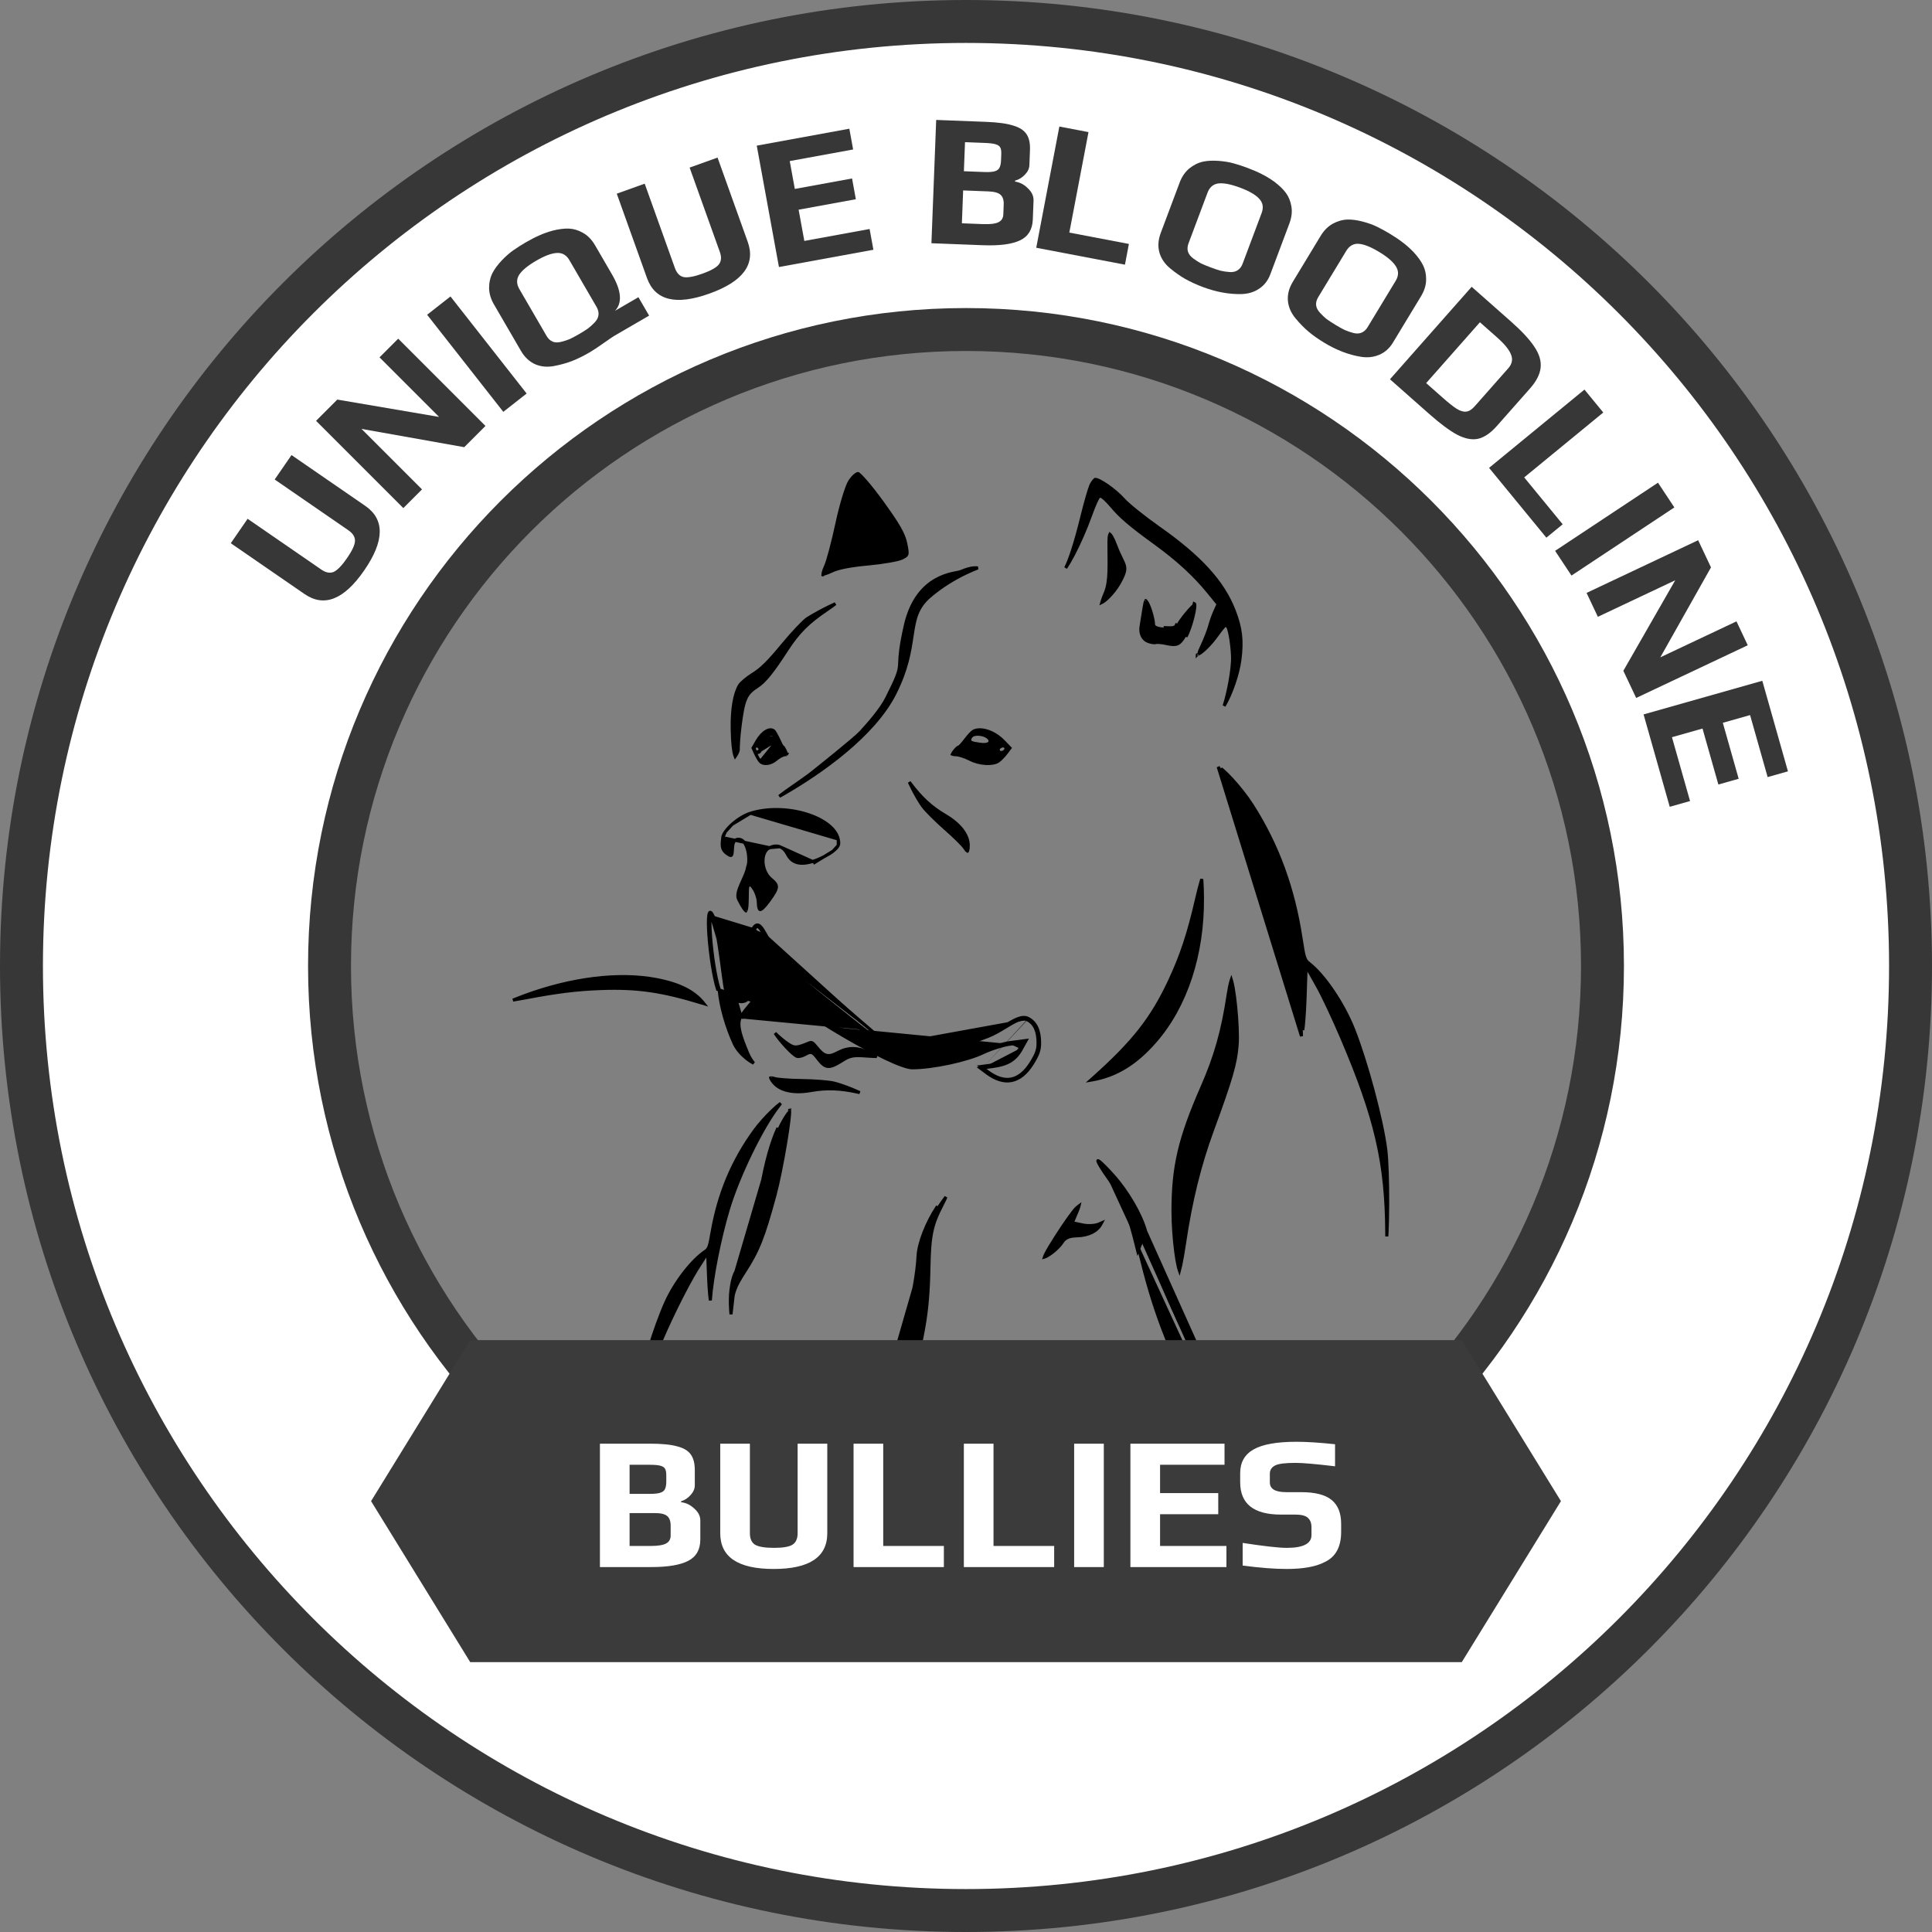<svg width="630" height="630" viewBox="0 0 630 630" fill="none" xmlns="http://www.w3.org/2000/svg">
<rect x="0" y="0" width="630" height="630" fill="#808080" stroke="none"/>
<g clip-path="url(#clip0_53_29)">
<mask id="mask0_53_29" style="mask-type:alpha" maskUnits="userSpaceOnUse" x="109" y="110" width="412" height="412">
<circle cx="315" cy="316" r="206" fill="black"/>
</mask>
<g mask="url(#mask0_53_29)">
<path d="M400.46 324.531L399.966 324.456L400.46 324.531C400.769 322.504 401.099 320.898 401.395 319.889C401.438 319.739 401.48 319.607 401.52 319.491C401.572 319.654 401.626 319.841 401.682 320.052C401.837 320.643 401.992 321.386 402.143 322.244C402.445 323.96 402.725 326.113 402.952 328.388C403.407 332.946 403.641 337.94 403.41 340.841L403.41 340.841C402.933 346.863 401.522 351.752 395.379 368.484L395.849 368.656L395.379 368.484C391.166 379.962 388.304 391.562 386.255 405.444L386.75 405.517L386.255 405.444C385.838 408.278 385.394 410.808 385.017 412.599C384.864 413.328 384.723 413.928 384.601 414.373C384.477 414.025 384.349 413.575 384.221 413.031C383.922 411.767 383.631 410.054 383.376 408.086C382.866 404.153 382.505 399.247 382.5 394.975C382.484 380.419 384.642 371.178 392.006 354.387L391.548 354.186L392.006 354.387C396.362 344.454 398.669 336.305 400.46 324.531Z" fill="black" stroke="black"/>
<path d="M355.896 352.189L355.679 352.225L356.404 351.579C369.598 339.804 375.634 332.136 381.415 319.755C385.279 311.479 387.607 304.411 390.211 293.074C390.746 290.742 391.28 288.678 391.709 287.234C391.768 287.033 391.825 286.846 391.88 286.672C391.898 286.898 391.916 287.145 391.933 287.41C392.023 288.797 392.087 290.653 392.105 292.641L392.105 292.641C392.273 311.258 386.712 328.126 376.674 339.615C370.259 346.957 363.769 350.867 355.896 352.189C355.896 352.189 355.896 352.189 355.896 352.189Z" fill="black" stroke="black"/>
<path d="M171.546 325.361L171.64 325.853L171.546 325.361C169.942 325.668 168.47 325.927 167.277 326.117C168.29 325.708 169.508 325.237 170.801 324.758L170.801 324.758C186.307 319.008 201.825 317.1 213.993 319.408C221.636 320.857 226.476 323.346 229.561 327.291L229.019 327.126C215.798 323.082 207.85 321.927 196.046 322.347C188.156 322.627 181.667 323.427 171.546 325.361Z" fill="black" stroke="black"/>
<path d="M238.762 237.716C238.64 231.278 239.502 226.28 241.112 223.549C241.341 223.162 241.932 222.54 242.751 221.843C243.555 221.159 244.532 220.442 245.482 219.86L245.221 219.434L245.482 219.86C248.255 218.163 250.583 215.847 255.175 210.286L255.175 210.286C256.826 208.287 258.574 206.315 260.059 204.748C260.802 203.964 261.476 203.286 262.037 202.757C262.607 202.22 263.036 201.863 263.295 201.699L263.295 201.699C265.305 200.433 268.118 198.915 270.423 197.788C271.149 197.433 271.82 197.119 272.397 196.864C271.635 197.459 270.649 198.173 269.578 198.895L269.578 198.895C263.498 202.992 260.265 206.232 256.569 211.942C251.779 219.343 249.321 222.33 246.847 223.914C245.056 225.061 243.918 226.103 243.114 227.994C242.333 229.834 241.876 232.46 241.328 236.729C241.069 238.745 240.916 240.539 240.832 241.853C240.79 242.511 240.765 243.05 240.753 243.439C240.747 243.633 240.745 243.792 240.745 243.91C240.745 243.969 240.745 244.021 240.747 244.064C240.748 244.087 240.749 244.128 240.755 244.171C240.773 244.42 240.716 244.724 240.595 245.066C240.472 245.41 240.296 245.759 240.109 246.078C239.981 246.297 239.851 246.496 239.736 246.664C239.68 246.528 239.618 246.349 239.552 246.116C239.223 244.949 238.854 242.558 238.762 237.716Z" fill="black" stroke="black"/>
<path d="M318.861 185.189C317.873 185.568 316.485 186.142 314.85 186.929C311.541 188.521 307.209 190.99 303.137 194.497C298.959 198.095 298.233 201.969 297.486 206.896C297.452 207.116 297.419 207.338 297.385 207.563C296.665 212.356 295.78 218.237 291.824 226.103C288.372 232.965 282.32 239.422 275.622 245.032C268.93 250.637 261.625 255.371 255.704 258.795C255.152 259.115 254.621 259.415 254.133 259.686C254.274 259.564 254.419 259.439 254.567 259.313C255.19 258.785 256.852 257.627 258.771 256.29C259.125 256.043 259.488 255.79 259.855 255.534C262.173 253.915 264.633 252.173 265.841 251.112L265.868 251.09L265.977 251.003C266.072 250.927 266.212 250.816 266.391 250.673C266.749 250.387 267.262 249.976 267.884 249.478C269.127 248.48 270.804 247.129 272.538 245.715C274.271 244.301 276.064 242.822 277.538 241.57C279.001 240.329 280.181 239.285 280.664 238.752C280.719 238.692 280.775 238.63 280.835 238.565C282.749 236.457 287.161 231.601 289.138 227.663C292.585 220.797 293.167 219.117 293.333 216.976C293.36 216.625 293.376 216.263 293.394 215.86C293.479 213.921 293.607 211.041 295.22 203.941C297.149 195.456 301.262 191.265 305.041 189.098C306.94 188.009 308.771 187.422 310.23 187.065C310.929 186.894 311.541 186.776 312.041 186.681L312.106 186.668C312.359 186.619 312.588 186.575 312.778 186.532C312.963 186.49 313.143 186.443 313.286 186.381C314.843 185.714 316.609 185.117 318.2 185.152C318.442 185.158 318.662 185.171 318.861 185.189Z" fill="black" stroke="black"/>
<path d="M277.032 157.045L277.032 157.045C277.533 156.247 278.121 155.553 278.665 155.073C278.937 154.833 279.188 154.656 279.401 154.544C279.594 154.443 279.721 154.415 279.789 154.412C279.792 154.413 279.796 154.415 279.801 154.418C279.839 154.438 279.897 154.474 279.975 154.532C280.132 154.648 280.337 154.826 280.588 155.068C281.087 155.549 281.73 156.247 282.476 157.115C283.965 158.85 285.836 161.233 287.727 163.845C293.056 171.208 294.751 174.236 295.358 177.266C295.554 178.243 295.692 178.968 295.758 179.533C295.824 180.102 295.811 180.454 295.741 180.702C295.616 181.143 295.282 181.395 294.144 181.97L294.144 181.97C293.882 182.102 293.38 182.266 292.66 182.445C291.953 182.621 291.07 182.803 290.07 182.98C288.072 183.334 285.625 183.665 283.216 183.887C280.308 184.154 277.833 184.483 275.831 184.869C273.837 185.254 272.283 185.7 271.236 186.212L271.236 186.212C270.43 186.607 269.647 186.917 269.04 187.1C268.75 187.187 268.514 187.241 268.342 187.264C268.354 187.122 268.387 186.931 268.445 186.695C268.585 186.13 268.85 185.386 269.211 184.605C269.602 183.756 270.21 181.761 270.871 179.274C271.538 176.768 272.271 173.716 272.91 170.721C273.545 167.747 274.332 164.71 275.087 162.215C275.464 160.968 275.832 159.861 276.168 158.967C276.508 158.064 276.804 157.408 277.032 157.045ZM279.772 154.404C279.772 154.404 279.771 154.404 279.771 154.404L279.772 154.404ZM268.134 187.273C268.134 187.273 268.136 187.274 268.14 187.274C268.136 187.274 268.134 187.273 268.134 187.273ZM268.342 187.46C268.343 187.463 268.343 187.463 268.342 187.461L268.342 187.46Z" fill="black" stroke="black"/>
<path d="M232.061 298.968L232.036 298.911C231.904 298.607 231.789 298.381 231.691 298.22C231.67 298.311 231.648 298.42 231.628 298.549C231.438 299.777 231.465 302.158 231.672 305.06C232.083 310.845 233.183 318.455 234.476 322.486L234.494 322.54L234.498 322.597C234.979 328.385 237.097 335.274 239.396 340.258C240.275 342.164 241.856 343.898 243.428 345.159C244.212 345.788 244.982 346.29 245.645 346.633C245.689 346.656 245.733 346.678 245.776 346.699C245.18 345.998 244.449 344.959 243.809 343.442L243.809 343.442C242.718 340.858 241.832 338.601 241.351 336.702C240.873 334.817 240.765 333.183 241.352 331.904M232.061 298.968L241.806 332.112M232.061 298.968L232.1 299.018C232.379 299.378 232.672 300.021 232.963 300.93C233.25 301.825 233.521 302.93 233.778 304.174C234.291 306.662 234.739 309.671 235.139 312.602C235.288 313.693 235.431 314.774 235.568 315.813C235.797 317.556 236.011 319.179 236.213 320.525C236.374 321.598 236.529 322.511 236.682 323.177C236.758 323.508 236.836 323.795 236.92 324.016C236.962 324.126 237.01 324.234 237.069 324.329C237.121 324.412 237.216 324.546 237.376 324.626C237.545 324.71 237.763 324.858 238.053 325.055C238.182 325.143 238.326 325.24 238.486 325.346C238.974 325.669 239.566 326.034 240.204 326.291C240.841 326.548 241.56 326.712 242.293 326.59C243.041 326.466 243.744 326.054 244.348 325.268C246.648 322.273 246.533 318.373 245.055 312.99C244.333 310.361 244.344 308.808 244.514 307.747C244.592 307.263 244.704 306.873 244.811 306.499C244.823 306.456 244.835 306.414 244.847 306.371C244.962 305.967 245.073 305.55 245.073 305.091C245.073 304.985 245.137 304.713 245.295 304.324C245.443 303.956 245.65 303.545 245.875 303.185M232.061 298.968L245.875 303.185M241.352 331.904L241.806 332.112M241.352 331.904C241.352 331.904 241.352 331.904 241.351 331.904L241.806 332.112M241.352 331.904C241.462 331.664 241.692 331.296 241.992 330.862C242.298 330.42 242.695 329.881 243.156 329.291C244.078 328.112 245.265 326.715 246.508 325.448C247.745 324.187 249.064 323.028 250.248 322.351C250.839 322.014 251.435 321.773 251.996 321.726C252.579 321.676 253.135 321.837 253.558 322.302L253.558 322.302C254.989 323.871 258.058 326.249 262.001 328.952C265.93 331.644 270.685 334.631 275.454 337.417C280.223 340.204 284.998 342.784 288.966 344.666C290.951 345.607 292.726 346.37 294.194 346.896C295.68 347.429 296.795 347.698 297.483 347.696C300.745 347.69 305.15 347.1 309.408 346.194C313.668 345.287 317.732 344.072 320.32 342.836L320.32 342.836C322.972 341.57 327.052 340.282 329.423 339.971L329.488 340.467M241.806 332.112C242.526 330.543 250.783 320.001 253.189 322.638C259.089 329.111 291.224 348.208 297.484 348.196C304.102 348.184 315.255 345.809 320.536 343.288C323.151 342.039 327.18 340.769 329.488 340.467M329.488 340.467L329.423 339.971L333.62 339.422L334.606 339.293L334.121 340.161L333.003 342.165L332.567 341.922M329.488 340.467L333.067 339.998L333.248 339.674L333.685 339.918L333.749 340.413L333.381 340.462L332.567 341.922M259.27 317.161C269.32 326.692 287.316 340.412 289.319 340.467M259.27 317.161C254.746 312.871 252.536 309.983 249.464 304.348M259.27 317.161L258.926 317.524C254.363 313.196 252.121 310.267 249.025 304.588L249.464 304.348M259.27 317.161L258.926 317.524C263.967 322.305 270.993 328.129 277.007 332.764C280.014 335.081 282.774 337.106 284.911 338.556C285.979 339.281 286.898 339.867 287.618 340.276C287.978 340.479 288.296 340.644 288.563 340.76C288.783 340.855 289.015 340.939 289.223 340.961M289.319 340.467L234 322.638C231.376 314.462 229.586 292.009 232.495 298.712C234.088 300.767 235.194 309.157 236.064 315.755C236.66 320.273 237.145 323.951 237.6 324.178C237.799 324.278 238.062 324.456 238.37 324.666C239.791 325.629 242.189 327.257 243.951 324.963C246.096 322.17 246.046 318.484 244.573 313.122C243.506 309.239 243.985 307.567 244.33 306.362C244.461 305.903 244.573 305.512 244.573 305.091C244.573 304.668 244.969 303.691 245.452 302.919C246.755 300.843 247.745 301.195 249.464 304.348M289.319 340.467C289.319 340.467 298.379 343.343 302.518 343.288C306.657 343.232 316.416 339.641 321.939 337.497C323.965 336.71 325.874 335.551 327.636 334.482C330.678 332.635 333.283 331.053 335.296 332.112M289.319 340.467L289.305 340.967C289.278 340.966 289.251 340.964 289.223 340.961M289.319 340.467C289.167 340.944 289.168 340.944 289.168 340.944L289.168 340.944L289.169 340.944L289.175 340.946L289.195 340.952L289.223 340.961M289.319 340.467L245.875 303.185M249.464 304.348L249.025 304.588C248.601 303.809 248.233 303.226 247.905 302.815C247.57 302.396 247.316 302.208 247.135 302.144C246.996 302.095 246.863 302.101 246.672 302.234C246.453 302.386 246.19 302.684 245.875 303.185M289.223 340.961L289.272 340.977C289.34 340.998 289.441 341.029 289.569 341.068C289.827 341.147 290.199 341.26 290.658 341.395C291.576 341.665 292.844 342.025 294.242 342.382C297.017 343.093 300.379 343.816 302.525 343.788C304.681 343.759 308.225 342.821 311.862 341.652C315.524 340.474 319.355 339.036 322.12 337.963C324.19 337.159 326.158 335.964 327.93 334.889C328.561 334.505 329.167 334.137 329.745 333.807C330.863 333.168 331.869 332.671 332.773 332.43C333.669 332.191 334.416 332.215 335.063 332.555M335.063 332.555C337.313 333.739 338.5 336.134 338.5 340.046C338.5 341.2 338.377 342.106 338.038 343.079C337.694 344.064 337.122 345.141 336.189 346.627C334.264 349.695 332.098 351.393 329.782 351.851C327.47 352.308 324.878 351.554 322.043 349.432L320.418 348.215M335.063 332.555L335.296 332.112M335.063 332.555C335.063 332.555 335.063 332.555 335.063 332.555L335.296 332.112M320.418 348.215L323.68 347.784L323.68 347.784C326.072 347.467 327.925 346.939 329.425 346.04C330.934 345.136 332.049 343.878 333.003 342.165L332.567 341.922M320.418 348.215L319.846 347.787L323.614 347.288C328.332 346.663 330.722 345.23 332.567 341.922M320.418 348.215L319.709 348.309L321.744 349.832C327.545 354.175 332.681 353.16 336.612 346.893C338.489 343.901 339 342.437 339 340.046C339 336.038 337.777 333.418 335.296 332.112M231.809 297.894C231.809 297.894 231.807 297.898 231.803 297.903C231.807 297.896 231.809 297.893 231.809 297.894Z" fill="black" stroke="black"/>
<path d="M252.734 336.886C252.764 336.916 252.795 336.947 252.825 336.978L252.825 336.978C253.885 338.058 255.696 339.568 256.87 340.35L256.871 340.35C257.888 341.026 258.628 341.449 259.662 341.405C260.626 341.365 261.815 340.915 263.758 340.125C264.292 339.908 264.553 339.907 264.813 340.032C265.14 340.188 265.542 340.578 266.22 341.428L266.22 341.428C267.385 342.888 268.332 343.827 269.44 344.119C270.57 344.418 271.729 344.012 273.2 343.239L272.968 342.796L273.2 343.239C274.927 342.333 276.534 341.9 278.191 341.917C279.852 341.934 281.601 342.403 283.609 343.357C284.476 343.77 285.28 344.179 285.899 344.516C285.052 344.507 283.9 344.455 282.62 344.36C280.443 344.199 279.06 344.154 277.89 344.378C276.698 344.607 275.759 345.107 274.454 345.943C272.363 347.281 271.048 347.826 270.009 347.756C269.016 347.689 268.132 347.044 266.944 345.507C266.465 344.887 266.086 344.399 265.763 344.044C265.445 343.694 265.131 343.415 264.767 343.279C264.373 343.132 263.998 343.18 263.624 343.312C263.271 343.437 262.866 343.659 262.395 343.917L262.395 343.917C261.893 344.193 261.332 344.38 260.831 344.462C260.31 344.546 259.935 344.503 259.751 344.411L259.751 344.411C259.43 344.252 258.944 343.891 258.344 343.359C257.753 342.835 257.082 342.172 256.397 341.439C255.039 339.987 253.647 338.284 252.734 336.886Z" fill="black" stroke="black"/>
<path d="M350.891 394.038L350.891 394.038C351.305 393.647 351.631 393.369 351.875 393.192C351.859 393.263 351.838 393.342 351.813 393.429C351.676 393.903 351.43 394.56 351.068 395.415C351.068 395.415 351.068 395.415 351.068 395.415L349.904 398.17L349.668 398.729L350.262 398.854L353.19 399.471L353.19 399.471C354.052 399.652 355.064 399.699 356.005 399.634C356.938 399.569 357.853 399.391 358.503 399.088C358.779 398.96 359.011 398.852 359.206 398.766C359.139 398.893 359.062 399.037 358.974 399.2L358.974 399.201C357.768 401.448 355.003 402.875 351.213 402.985C349.979 403.021 349.007 403.164 348.225 403.487C347.424 403.819 346.85 404.328 346.399 405.041L346.399 405.041C345.742 406.076 344.502 407.325 343.234 408.322C342.604 408.817 341.981 409.24 341.438 409.536C341.08 409.732 340.784 409.857 340.559 409.923C340.626 409.705 340.756 409.389 340.971 408.956C341.559 407.766 342.682 405.885 344.428 403.149L344.428 403.149C345.759 401.062 347.158 398.987 348.338 397.326C349.532 395.645 350.471 394.436 350.891 394.038ZM340.5 410.207C340.5 410.207 340.5 410.206 340.5 410.204L340.5 410.207Z" fill="black" stroke="black"/>
<path d="M363.074 383.357C367.749 388.579 372.132 396.155 373.584 401.52M363.074 383.357C361.159 381.219 359.479 379.523 358.616 378.825C358.639 378.876 358.666 378.932 358.696 378.994C358.848 379.299 359.071 379.699 359.354 380.168M363.074 383.357L362.702 383.691M363.074 383.357L362.702 383.691M373.584 401.52L371.011 407.944C367.772 394.73 366.146 390.725 361.258 383.927C359.869 381.993 358.681 380.114 358.213 379.144C358.442 379.322 358.761 379.603 359.158 379.98C359.222 380.04 359.287 380.103 359.354 380.168M373.584 401.52C377.352 415.445 386.684 436.226 398.181 456.298M373.584 401.52L398.181 456.298M359.354 380.168C359.36 380.178 359.367 380.188 359.373 380.199C359.955 381.162 360.766 382.386 361.664 383.635C364.122 387.054 365.774 389.79 367.216 393.341C368.653 396.881 369.876 401.216 371.496 407.825C376.329 427.539 379.848 436.853 392.628 463.717C396.367 471.576 402.967 483.644 408.786 493.652C411.696 498.655 414.406 503.137 416.462 506.316C417.491 507.907 418.351 509.163 418.986 509.992C419.184 510.251 419.356 510.461 419.5 510.625M359.354 380.168C360.242 381.025 361.417 382.255 362.702 383.691M362.702 383.691C367.337 388.869 371.675 396.378 373.101 401.651L373.101 401.651C376.885 415.634 386.24 436.457 397.747 456.547C405.696 470.424 411.732 483.291 415.403 494.174L415.403 494.174C416.799 498.31 417.981 502.523 418.712 505.764C419.078 507.386 419.328 508.752 419.438 509.738C419.478 510.094 419.498 510.39 419.5 510.625M419.5 510.625C419.589 510.726 419.667 510.809 419.736 510.875C419.825 510.961 419.875 510.995 419.889 511.004M419.5 510.625C419.501 510.717 419.499 510.8 419.494 510.873C419.486 511.005 419.471 511.084 419.458 511.124C419.456 511.13 419.455 511.134 419.454 511.137M419.889 511.004C419.853 510.988 419.706 510.939 419.542 511.047C419.486 511.084 419.461 511.123 419.454 511.137M419.889 511.004C419.89 511.004 419.89 511.004 419.891 511.004C419.901 511.01 419.9 511.008 419.889 511.004ZM419.454 511.137C419.452 511.141 419.451 511.143 419.451 511.143C419.451 511.144 419.452 511.142 419.454 511.137ZM398.181 456.298C406.14 470.194 412.192 483.091 415.877 494.015L398.181 456.298ZM358.23 378.942C358.196 378.958 358.163 378.967 358.134 378.972C358.044 378.769 357.997 378.621 358 378.538C358.003 378.456 358.083 378.462 358.229 378.547C358.229 378.547 358.229 378.547 358.229 378.547C358.295 378.585 358.374 378.638 358.465 378.707C358.429 378.791 358.36 378.886 358.23 378.942Z" fill="black" stroke="black"/>
<path d="M306.108 393.649C302.667 398.801 300.078 405.466 299.867 409.586L299.867 409.586C299.298 420.674 294.73 438.374 287.851 456.245C283.101 468.582 280.033 479.576 278.869 488.399L278.869 488.399C278.426 491.751 278.214 495.087 278.228 497.59C278.235 498.845 278.298 499.872 278.412 500.583C278.448 500.806 278.488 500.987 278.528 501.129C278.649 500.954 278.796 500.714 278.968 500.409C279.41 499.622 279.979 498.463 280.641 497.01C281.963 494.109 283.639 490.078 285.395 485.615C288.908 476.687 292.726 466.061 294.653 459.328C301.244 436.293 302.614 428.621 302.913 413.222C303.013 408.049 303.239 404.588 303.866 401.614C304.495 398.628 305.522 396.154 307.193 392.947C307.687 392 308.127 391.083 308.467 390.31C307.805 391.181 306.983 392.339 306.108 393.649ZM306.108 393.649L305.692 393.372M306.108 393.649L305.692 393.372M305.692 393.372C302.223 398.566 299.585 405.318 299.368 409.56C298.803 420.57 294.256 438.213 287.384 456.065C282.626 468.424 279.545 479.458 278.373 488.333L305.692 393.372Z" fill="black" stroke="black"/>
<path d="M239.985 414.577C238.792 416.599 238.035 421.062 238.172 425.278C238.214 426.586 238.287 427.753 238.369 428.558L239.985 414.577ZM239.985 414.577C243.082 409.328 246.228 398.94 248.279 387.195C249.699 379.064 251.548 372.438 253.687 367.818L239.985 414.577ZM239.595 420.637C239.087 422.055 238.83 423.458 238.67 425.234C238.606 423.168 238.759 421.043 239.073 419.188C239.391 417.314 239.866 415.763 240.416 414.831L240.416 414.831C243.56 409.502 246.718 399.04 248.772 387.281C250.188 379.17 252.028 372.592 254.141 368.028L254.141 368.028C254.944 366.293 255.854 364.696 256.618 363.597C256.954 363.111 257.251 362.74 257.488 362.498C257.488 362.595 257.486 362.706 257.482 362.83C257.461 363.418 257.39 364.242 257.274 365.252C257.044 367.268 256.643 369.984 256.15 372.939C255.162 378.853 253.807 385.688 252.704 389.746C248.925 403.658 247.262 407.816 242.709 414.854C241.169 417.235 240.205 418.933 239.595 420.637ZM257.453 362.021C257.453 362.02 257.454 362.023 257.456 362.029C257.454 362.024 257.453 362.021 257.453 362.021Z" fill="black" stroke="black"/>
<path d="M399.274 252.309C398.852 251.698 398.476 251.129 398.178 250.652C398.34 250.777 398.513 250.918 398.696 251.074C399.571 251.82 400.641 252.881 401.781 254.126C404.062 256.616 406.592 259.806 408.37 262.598C416.657 275.612 421.782 289.634 424.291 306.18C424.736 309.115 425.025 310.83 425.357 311.921C425.526 312.476 425.712 312.896 425.952 313.245C426.194 313.598 426.473 313.853 426.79 314.096L427.094 313.7L426.79 314.096C429.265 315.999 432.087 319.273 434.72 323.167C437.349 327.053 439.767 331.524 441.446 335.792C445.657 346.492 450.671 365.269 451.875 374.831C452.318 378.344 452.522 385.676 452.498 392.498C452.486 395.904 452.417 399.171 452.294 401.757C452.27 402.259 452.244 402.735 452.216 403.181C452.213 402.861 452.211 402.521 452.209 402.159C452.087 379.22 448.7 364.588 437.422 338.188C434.818 332.093 431.358 324.735 429.728 321.834L429.292 322.079L429.728 321.834L426.789 316.604L425.914 315.047L425.853 316.832L425.551 325.753C425.468 328.199 425.321 330.698 425.151 332.753C425.045 334.029 424.932 335.115 424.822 335.908C424.358 326.301 421.452 309.242 418.073 296.361C414.319 282.046 405.451 261.248 399.274 252.309ZM399.274 252.309L398.863 252.593M399.274 252.309L398.863 252.593M398.863 252.593C404.997 261.47 413.845 282.21 417.59 296.488C421.035 309.624 423.985 327.104 424.349 336.537L424.401 337.884L397.235 250.046C397.545 250.61 398.137 251.543 398.863 252.593Z" fill="black" stroke="black"/>
<path d="M230.816 410.053L231.08 416.885C231.08 416.885 231.08 416.885 231.08 416.885C231.153 418.756 231.281 420.666 231.43 422.236C231.495 422.925 231.563 423.539 231.631 424.05C232.138 416.581 234.627 403.941 237.505 394.336C239.153 388.835 241.92 382.105 244.944 375.902C247.965 369.704 251.261 363.996 253.978 360.554C254.193 360.281 254.395 360.019 254.577 359.776C254.562 359.787 254.546 359.799 254.531 359.81C253.769 360.379 252.835 361.189 251.839 362.141C249.846 364.045 247.637 366.483 246.087 368.614C238.847 378.565 234.372 389.283 232.18 401.93C231.792 404.173 231.537 405.501 231.241 406.351C231.09 406.787 230.92 407.123 230.699 407.405C230.478 407.687 230.225 407.888 229.947 408.076L229.667 407.661L229.947 408.076C227.79 409.527 225.328 412.027 223.028 415.002C220.733 417.973 218.623 421.387 217.158 424.644C213.478 432.829 209.096 447.195 208.045 454.5C207.66 457.177 207.481 462.781 207.502 468.006C207.511 470.273 207.557 472.459 207.64 474.29C207.866 457.325 210.919 446.147 220.584 426.345C222.863 421.676 225.893 416.036 227.324 413.808L227.745 414.078L227.324 413.808L229.895 409.803L230.754 408.465L230.816 410.053Z" fill="black" stroke="black"/>
<path d="M300.985 262.991L300.985 262.991C300.073 261.775 298.753 259.511 297.665 257.412C297.22 256.553 296.818 255.731 296.502 255.027C296.6 255.154 296.702 255.288 296.805 255.426L296.805 255.426C300.37 260.194 303.687 263.247 308.194 265.892C313.131 268.789 315.754 272.362 315.735 275.71C315.732 276.343 315.68 276.816 315.598 277.141C315.539 277.374 315.478 277.48 315.446 277.524C315.425 277.513 315.393 277.494 315.35 277.46C315.179 277.327 314.944 277.055 314.66 276.591L314.66 276.591C314.502 276.334 314.197 275.968 313.812 275.545C313.418 275.113 312.915 274.595 312.338 274.024C311.185 272.883 309.726 271.525 308.24 270.222L307.911 270.598L308.24 270.222C305.285 267.633 302.023 264.373 300.985 262.991ZM315.484 277.538C315.485 277.538 315.481 277.538 315.472 277.536C315.48 277.535 315.484 277.537 315.484 277.538Z" fill="black" stroke="black"/>
<path d="M271.76 353.139L271.76 353.139C273.244 353.47 275.718 354.335 277.909 355.224C278.805 355.588 279.645 355.952 280.342 356.281C280.185 356.249 280.021 356.213 279.852 356.175L279.852 356.175C274.045 354.866 269.54 354.7 264.395 355.617C258.76 356.621 254.445 355.608 252.284 353.05C251.875 352.567 251.607 352.173 251.459 351.873C251.352 351.658 251.33 351.537 251.325 351.483C251.349 351.477 251.386 351.472 251.44 351.469C251.657 351.459 252.012 351.514 252.529 351.682L252.53 351.682C252.816 351.775 253.286 351.855 253.853 351.926C254.433 351.999 255.153 352.066 255.962 352.125C257.58 352.243 259.571 352.329 261.547 352.354L261.553 351.854L261.547 352.354C265.476 352.403 270.073 352.762 271.76 353.139ZM251.288 351.498C251.287 351.497 251.29 351.495 251.298 351.491C251.293 351.496 251.288 351.498 251.288 351.498Z" fill="black" stroke="black"/>
<path d="M314.924 241.104L314.924 241.104C315.398 240.471 315.932 239.844 316.407 239.346C316.644 239.096 316.863 238.884 317.05 238.72C317.245 238.55 317.378 238.456 317.447 238.421C318.622 237.828 320.28 237.834 322.08 238.429C323.869 239.02 325.73 240.171 327.258 241.756C327.258 241.756 327.258 241.756 327.258 241.756L329.343 243.919L328.104 245.556L328.104 245.556C327.708 246.08 327.207 246.649 326.72 247.143C326.227 247.643 325.775 248.038 325.476 248.232C324.593 248.804 323.095 249.065 321.367 248.955C319.656 248.846 317.81 248.378 316.287 247.59C315.499 247.182 314.597 246.814 313.774 246.547C312.966 246.284 312.18 246.101 311.645 246.101C311.232 246.101 310.877 246.044 310.642 245.965C310.604 245.953 310.572 245.941 310.546 245.929C310.585 245.838 310.646 245.723 310.727 245.59C310.895 245.315 311.129 244.994 311.385 244.687C311.641 244.379 311.906 244.098 312.131 243.899C312.244 243.799 312.337 243.728 312.405 243.686C312.427 243.673 312.442 243.665 312.452 243.66C312.54 243.652 312.61 243.624 312.648 243.607C312.701 243.583 312.748 243.555 312.786 243.53C312.861 243.479 312.938 243.415 313.012 243.348C313.163 243.211 313.345 243.024 313.543 242.805C313.94 242.364 314.432 241.762 314.924 241.104ZM310.434 245.867C310.434 245.867 310.435 245.868 310.436 245.869C310.435 245.868 310.434 245.867 310.434 245.867ZM317.727 242.391C318.185 242.488 318.784 242.581 319.539 242.687C320.128 242.769 320.653 242.798 321.097 242.774C321.533 242.75 321.929 242.675 322.234 242.521C322.548 242.363 322.839 242.076 322.845 241.639C322.849 241.254 322.623 240.914 322.354 240.639C321.657 239.928 320.448 239.538 319.382 239.438C318.837 239.386 318.289 239.407 317.816 239.518C317.357 239.625 316.888 239.839 316.616 240.243C316.441 240.502 316.259 240.798 316.211 241.094C316.184 241.262 316.196 241.447 316.284 241.627C316.37 241.802 316.505 241.927 316.645 242.018C316.908 242.188 317.285 242.297 317.727 242.391ZM326.485 245.382C326.782 245.382 327.075 245.285 327.314 245.146C327.551 245.008 327.784 244.801 327.919 244.533C328.058 244.256 328.086 243.905 327.876 243.613C327.678 243.336 327.354 243.236 327.061 243.236C326.764 243.236 326.471 243.333 326.232 243.472C325.995 243.609 325.762 243.817 325.627 244.084C325.488 244.362 325.46 244.713 325.67 245.005C325.868 245.282 326.192 245.382 326.485 245.382Z" fill="black" stroke="black"/>
<path d="M253.829 241.009L253.829 241.009C254.125 241.666 254.419 242.267 254.658 242.708C254.776 242.927 254.885 243.115 254.977 243.253C255.022 243.321 255.071 243.39 255.123 243.448C255.148 243.476 255.186 243.515 255.235 243.551C255.253 243.565 255.302 243.601 255.373 243.628C255.405 243.664 255.45 243.721 255.506 243.805C255.639 244.001 255.798 244.281 255.952 244.59C256.106 244.898 256.248 245.222 256.35 245.502C256.435 245.733 256.478 245.896 256.493 245.987C256.486 245.992 256.477 245.997 256.466 246.003C256.375 246.054 256.215 246.101 256.013 246.101C255.793 246.101 255.553 246.163 255.33 246.244C255.098 246.327 254.846 246.444 254.59 246.582C254.079 246.859 253.523 247.238 253.039 247.655C252.158 248.416 251.103 248.855 250.146 248.957C249.181 249.059 248.385 248.816 247.918 248.312L253.829 241.009ZM253.829 241.009C253.544 240.375 253.224 239.747 252.939 239.249C252.797 239 252.666 238.788 252.555 238.627C252.5 238.546 252.452 238.482 252.413 238.433C252.393 238.409 252.377 238.391 252.365 238.377C252.358 238.371 252.353 238.366 252.35 238.362C252.346 238.359 252.345 238.357 252.345 238.358C251.759 237.864 250.917 237.832 249.899 238.392C248.88 238.953 247.78 240.072 246.862 241.659L245.562 243.907L246.353 245.651L246.353 245.651M253.829 241.009L246.353 245.651M246.353 245.651C246.592 246.177 246.893 246.747 247.185 247.239M246.353 245.651L247.185 247.239M247.185 247.239C247.482 247.742 247.749 248.129 247.918 248.312L247.185 247.239ZM250.313 242.773C250.623 242.8 250.973 242.766 251.349 242.678L250.313 242.773ZM250.313 242.773C250.007 242.745 249.707 242.654 249.473 242.458M250.313 242.773L249.473 242.458M249.473 242.458C249.225 242.249 249.096 241.958 249.093 241.636M249.473 242.458L249.093 241.636M249.093 241.636C249.091 241.332 249.2 241.026 249.371 240.735M249.093 241.636L249.371 240.735M249.371 240.735C249.805 239.997 250.59 239.556 251.322 239.441C252.029 239.331 252.913 239.514 253.245 240.335L249.371 240.735ZM253.475 241.125C253.45 240.873 253.354 240.602 253.245 240.335L253.475 241.125ZM253.475 241.125C253.502 241.41 253.44 241.697 253.216 241.938M253.475 241.125L253.216 241.938M253.216 241.938C253.024 242.146 252.75 242.274 252.468 242.373M253.216 241.938L252.468 242.373M252.468 242.373C252.176 242.476 251.802 242.572 251.349 242.678L252.468 242.373ZM256.526 245.961C256.525 245.961 256.523 245.962 256.52 245.967C256.525 245.963 256.526 245.961 256.526 245.961ZM247.109 245.382C246.815 245.382 246.573 245.226 246.414 245.073C246.247 244.911 246.111 244.694 246.038 244.453C245.967 244.217 245.955 243.947 246.059 243.707C246.172 243.442 246.424 243.236 246.763 243.236C247.057 243.236 247.299 243.391 247.458 243.545C247.626 243.707 247.762 243.924 247.834 244.165C247.905 244.401 247.917 244.67 247.814 244.911C247.7 245.175 247.448 245.382 247.109 245.382Z" fill="black" stroke="black"/>
<path d="M352.894 168.079L352.894 168.079C353.414 165.947 353.997 163.769 354.515 161.979C355.038 160.173 355.486 158.8 355.735 158.25L355.28 158.044L355.735 158.25C355.987 157.698 356.305 157.192 356.607 156.827C356.759 156.644 356.897 156.507 357.012 156.418C357.12 156.334 357.171 156.32 357.171 156.319C357.171 156.319 357.171 156.319 357.171 156.319C357.26 156.312 357.429 156.332 357.696 156.417C357.957 156.501 358.274 156.635 358.636 156.816C359.36 157.179 360.232 157.714 361.153 158.357C362.997 159.644 364.996 161.332 366.367 162.87L366.367 162.87C367.141 163.737 368.812 165.196 370.853 166.836C372.905 168.484 375.361 170.339 377.728 172.004L378.015 171.595L377.728 172.004C391.468 181.669 398.802 189.752 402.438 199.096C404.654 204.791 405.132 208.875 404.312 215.161L404.312 215.161C403.699 219.869 401.482 226.281 399.171 230.175C399.892 227.904 400.549 225.145 401.04 222.469C401.639 219.208 402 216.022 401.918 213.967L401.419 213.987L401.918 213.967C401.828 211.722 401.537 209.263 401.192 207.39C401.02 206.456 400.832 205.65 400.642 205.084C400.55 204.807 400.446 204.554 400.328 204.369C400.27 204.28 400.186 204.168 400.064 204.086C399.927 203.992 399.715 203.925 399.486 204.014C399.362 204.062 399.26 204.154 399.211 204.198C399.143 204.26 399.068 204.337 398.989 204.422C398.829 204.595 398.632 204.828 398.411 205.101C397.969 205.648 397.418 206.378 396.862 207.159C395.79 208.666 394.544 210.112 393.373 211.255C392.397 212.207 391.509 212.914 390.837 213.286C390.978 212.751 391.321 211.892 391.886 210.704C392.901 208.573 394.049 205.65 394.438 204.19C394.81 202.796 395.557 200.667 396.091 199.479C396.091 199.478 396.091 199.478 396.091 199.478L397.084 197.27L397.211 196.988L397.016 196.748L393.848 192.87C389.43 187.459 383.866 182.363 376.763 177.213C368.506 171.224 365.469 168.63 362.37 164.953L362.37 164.952C361.619 164.062 360.866 163.272 360.252 162.716C359.947 162.439 359.665 162.21 359.427 162.054C359.31 161.977 359.186 161.907 359.064 161.861C358.967 161.824 358.756 161.756 358.533 161.843C358.415 161.889 358.332 161.966 358.289 162.009C358.239 162.061 358.193 162.118 358.152 162.175C358.07 162.287 357.983 162.431 357.894 162.594C357.713 162.921 357.498 163.369 357.262 163.899C356.789 164.962 356.221 166.39 355.67 167.929C354.025 172.518 351.934 177.235 350.018 180.892C349.116 182.614 348.257 184.093 347.506 185.21C348.166 183.884 348.874 182.065 349.617 179.82C350.644 176.718 351.75 172.761 352.894 168.079ZM390.417 213.485C390.417 213.484 390.418 213.484 390.421 213.483C390.418 213.484 390.417 213.485 390.417 213.485ZM361.614 176.745L361.614 176.745C361.618 175.635 361.7 174.881 361.831 174.442C361.865 174.328 361.898 174.251 361.923 174.201C361.968 174.237 362.024 174.291 362.091 174.369C362.231 174.532 362.396 174.773 362.583 175.103C362.955 175.762 363.386 176.723 363.865 177.995C364.517 179.73 365.136 181.003 365.635 182.024C366.14 183.059 366.496 183.789 366.672 184.493C367.004 185.818 366.713 187.13 364.917 190.288C364.009 191.883 362.645 193.581 361.379 194.826C360.745 195.449 360.152 195.944 359.666 196.255C359.515 196.352 359.381 196.426 359.265 196.481C359.302 196.344 359.349 196.184 359.407 196.002C359.627 195.309 359.984 194.36 360.425 193.326L360.425 193.326C361.26 191.367 361.543 188.979 361.629 186.229C361.681 184.573 361.661 182.75 361.639 180.785C361.625 179.497 361.61 178.148 361.614 176.745ZM374.522 209.205L374.522 209.205C372.724 208.592 371.699 206.692 372.093 204.256C372.251 203.286 372.648 200.799 372.976 198.729C373.101 197.94 373.209 197.329 373.312 196.865C373.418 196.391 373.512 196.11 373.594 195.955C373.599 195.945 373.604 195.936 373.609 195.928C373.645 195.949 373.7 195.983 373.776 196.04L373.776 196.04C373.813 196.068 373.899 196.159 374.022 196.355C374.138 196.54 374.267 196.784 374.403 197.078C374.674 197.665 374.959 198.418 375.219 199.226C375.745 200.857 376.144 202.627 376.155 203.644C376.159 203.997 376.376 204.251 376.589 204.412C376.805 204.575 377.088 204.7 377.399 204.799C378.027 204.999 378.893 205.129 379.911 205.181L379.936 204.681C382.674 204.82 383.275 204.672 383.624 203.778L384.09 203.96C384.09 203.96 384.09 203.959 384.09 203.959C384.23 203.6 384.606 202.983 385.137 202.232C385.659 201.495 386.303 200.666 386.945 199.895C387.588 199.123 388.223 198.417 388.726 197.921C388.874 197.775 389.007 197.651 389.123 197.552C389.12 197.723 389.105 197.935 389.077 198.185C388.988 198.968 388.778 200.029 388.489 201.178C387.909 203.49 387.04 206.054 386.287 207.351L386.287 207.351C385.413 208.857 384.756 209.607 383.975 209.943C383.191 210.28 382.174 210.249 380.436 209.865L380.328 210.354L380.436 209.865C379.673 209.697 378.896 209.575 378.255 209.515C377.935 209.485 377.641 209.469 377.395 209.472C377.171 209.475 376.92 209.492 376.731 209.566L376.731 209.566C376.73 209.567 376.711 209.573 376.666 209.579C376.621 209.585 376.562 209.589 376.489 209.59C376.341 209.59 376.154 209.577 375.939 209.547C375.509 209.487 374.999 209.368 374.522 209.205ZM373.652 195.867C373.652 195.867 373.65 195.868 373.648 195.87C373.65 195.868 373.652 195.866 373.652 195.867ZM389.43 196.805C390.248 197.117 388.3 204.881 386.719 207.602L389.43 196.805Z" fill="black" stroke="black"/>
<path d="M235.687 273.155L235.685 273.173C235.496 274.633 235.398 275.652 235.656 276.511C235.899 277.319 236.485 278.057 237.872 278.85C238.158 278.966 238.313 278.967 238.385 278.952C238.436 278.941 238.485 278.915 238.543 278.818C238.611 278.705 238.671 278.524 238.717 278.26C238.762 278 238.787 277.698 238.807 277.363C238.814 277.256 238.82 277.145 238.826 277.031C238.856 276.46 238.891 275.821 239.014 275.284C239.162 274.645 239.486 273.937 240.289 273.742C241.288 273.5 242.089 273.947 242.657 274.656C243.209 275.346 243.586 276.325 243.825 277.332C244.067 278.349 244.179 279.443 244.173 280.404C244.166 281.299 244.057 282.151 243.8 282.712C243.662 283.609 243.32 284.563 242.923 285.509C242.703 286.035 242.447 286.598 242.195 287.153C241.993 287.597 241.794 288.036 241.616 288.448C241.198 289.417 240.855 290.331 240.696 291.162C240.537 291.992 240.573 292.686 240.854 293.248L240.854 293.249C241.531 294.604 242.089 295.591 242.542 296.226C242.77 296.545 242.955 296.753 243.1 296.874C243.154 296.919 243.193 296.945 243.22 296.96C243.226 296.951 243.233 296.94 243.241 296.926C243.308 296.809 243.384 296.596 243.451 296.255C243.582 295.578 243.652 294.543 243.661 293.124L243.661 293.123C243.668 291.956 243.678 291.059 243.708 290.404C243.723 290.076 243.743 289.8 243.772 289.575C243.8 289.36 243.84 289.153 243.912 288.988C243.977 288.838 244.151 288.546 244.52 288.541C244.674 288.538 244.8 288.593 244.884 288.642C244.97 288.693 245.043 288.756 245.103 288.815C245.326 289.035 245.587 289.428 245.875 289.874L245.875 289.874C246.251 290.456 246.588 291.206 246.834 291.944C247.079 292.677 247.249 293.44 247.263 294.047C247.286 295.046 247.382 295.742 247.533 296.176C247.686 296.614 247.825 296.617 247.856 296.618L247.857 296.618C247.911 296.619 248.017 296.601 248.19 296.505C248.361 296.41 248.569 296.254 248.817 296.024C249.313 295.563 249.916 294.849 250.636 293.864L250.636 293.864C251.482 292.708 252.106 291.802 252.529 291.055C252.954 290.304 253.149 289.757 253.183 289.312C253.245 288.49 252.766 287.819 251.321 286.616C249.754 285.312 248.921 283.141 248.814 281.157C248.709 279.209 249.304 277.183 250.921 276.417L235.687 273.155ZM235.687 273.155L235.688 273.138M235.687 273.155L235.688 273.138M235.688 273.138C235.718 272.641 236.001 271.972 236.546 271.193M235.688 273.138L236.546 271.193M236.546 271.193C237.083 270.426 237.835 269.605 238.719 268.813M236.546 271.193L238.719 268.813M265.667 281.223L265.507 280.749C267.622 280.034 270.403 278.578 271.661 277.546L265.667 281.223ZM265.667 281.223L265.507 280.749C263.255 281.511 261.44 281.674 260.023 281.313C258.629 280.957 257.562 280.08 256.812 278.621C256.169 277.371 255.342 276.495 254.31 276.105M265.667 281.223L254.31 276.105M238.719 268.813C240.494 267.224 242.741 265.805 244.721 265.185M238.719 268.813L244.721 265.185M244.721 265.185C250.383 263.411 257.161 263.698 262.736 265.373C265.52 266.21 267.982 267.387 269.843 268.804C271.707 270.224 272.933 271.858 273.328 273.605M244.721 265.185L273.328 273.605M254.31 276.105C253.271 275.711 252.122 275.847 250.921 276.417L254.31 276.105ZM273.328 273.605C273.552 274.597 273.556 275.173 273.347 275.678M273.328 273.605L273.347 275.678M273.347 275.678C273.129 276.205 272.645 276.737 271.661 277.545L273.347 275.678ZM243.188 296.999C243.188 296.999 243.189 296.998 243.192 296.996C243.189 296.999 243.188 297 243.188 296.999Z" fill="black" stroke="black"/>
</g>
<path d="M315 107.452C200.374 107.452 107.452 200.374 107.452 315C107.452 429.626 200.374 522.548 315 522.548C429.626 522.548 522.548 429.626 522.548 315C522.548 200.374 429.626 107.452 315 107.452ZM7 315C7 144.896 144.896 7 315 7C485.104 7 623 144.896 623 315C623 485.104 485.104 623 315 623C144.896 623 7 485.104 7 315Z" fill="white" stroke="#373737" stroke-width="14" stroke-miterlimit="16"/>
<path d="M118.785 185.971C112.195 195.535 105.701 198.113 99.302 193.704L75.255 177.136L80.743 169.171L104.79 185.74C106.287 186.771 107.654 187.01 108.889 186.456C110.114 185.844 111.547 184.347 113.188 181.964C114.807 179.616 115.66 177.794 115.749 176.5C115.827 175.148 115.117 173.957 113.619 172.925L89.572 156.357L95.06 148.392L119.107 164.96C125.506 169.369 125.398 176.373 118.785 185.971Z" fill="#373737"/>
<path d="M103.065 137.225L109.992 130.298L143.179 135.954L123.758 116.533L129.852 110.439L158.304 138.891L151.377 145.818L117.883 139.856L137.612 159.584L131.518 165.678L103.065 137.225Z" fill="#373737"/>
<path d="M139.281 102.641L146.89 96.67L171.731 128.324L164.122 134.296L139.281 102.641Z" fill="#373737"/>
<path d="M192.195 114.947C190.265 116.068 188.405 116.981 186.616 117.686C184.862 118.37 182.933 118.916 180.829 119.326C178.561 119.783 176.476 119.608 174.573 118.801C172.65 117.959 171.086 116.501 169.882 114.428L161.038 99.202C160.041 97.486 159.524 95.732 159.486 93.937C159.483 92.123 159.861 90.469 160.619 88.977C161.297 87.675 162.287 86.335 163.59 84.957C164.893 83.579 166.192 82.442 167.488 81.546C168.677 80.712 169.968 79.89 171.362 79.08C173.006 78.125 174.477 77.366 175.776 76.803C177.053 76.205 178.557 75.666 180.286 75.187C182.292 74.691 184.057 74.479 185.58 74.55C187.103 74.621 188.614 75.082 190.112 75.933C191.666 76.799 192.983 78.161 194.063 80.019L199.575 89.509C202.647 94.799 202.978 98.741 200.566 101.337L208.179 96.915L211.667 102.92L200.247 109.553C199.854 109.781 198.691 110.576 196.757 111.938C194.824 113.3 193.303 114.303 192.195 114.947ZM188.846 108.934C190.025 108.248 190.987 107.642 191.732 107.114C192.492 106.529 193.228 105.862 193.941 105.114C194.653 104.365 195.058 103.581 195.154 102.76C195.266 101.882 195.062 100.997 194.543 100.103L185.668 84.824C184.713 83.18 183.377 82.402 181.66 82.491C179.923 82.544 177.66 83.381 174.872 85C172.084 86.619 170.227 88.153 169.299 89.6C168.371 91.047 168.394 92.611 169.37 94.29L178.245 109.57C178.764 110.463 179.433 111.079 180.25 111.417C181.047 111.719 181.965 111.735 183.004 111.467C184.007 111.218 184.933 110.92 185.781 110.57C186.645 110.164 187.666 109.619 188.846 108.934Z" fill="#373737"/>
<path d="M231.3 95.746C220.366 99.662 213.589 97.963 210.968 90.647L201.121 63.156L210.227 59.894L220.074 87.386C220.687 89.098 221.657 90.09 222.983 90.361C224.335 90.579 226.373 90.201 229.096 89.225C231.781 88.263 233.538 87.283 234.365 86.284C235.218 85.232 235.338 83.85 234.724 82.138L224.877 54.647L233.983 51.385L243.83 78.877C246.45 86.192 242.274 91.815 231.3 95.746Z" fill="#373737"/>
<path d="M246.768 47.492L276.958 41.972L278.195 48.742L257.52 52.522L259.181 61.609L277.844 58.197L279.082 64.967L260.419 68.379L262.281 78.564L283.566 74.673L284.804 81.443L254.004 87.074L246.768 47.492Z" fill="#373737"/>
<path d="M305.279 39.108L321.573 39.737C325.414 39.885 328.356 40.288 330.399 40.946C332.484 41.565 333.937 42.51 334.756 43.783C335.578 45.014 335.946 46.724 335.861 48.913L335.67 53.87C335.627 54.985 335.132 56.02 334.185 56.977C333.279 57.934 332.22 58.576 331.008 58.901L330.996 59.211C332.56 59.437 333.958 60.173 335.192 61.421C336.469 62.628 337.08 63.955 337.024 65.4L336.785 71.596C336.659 74.859 335.269 77.121 332.614 78.384C329.959 79.646 325.906 80.172 320.454 79.962L303.726 79.316L305.279 39.108ZM320.941 56.093C322.469 56.152 323.61 56.072 324.363 55.853C325.116 55.634 325.627 55.26 325.895 54.733C326.207 54.166 326.383 53.345 326.425 52.272L326.501 50.289C326.538 49.339 326.441 48.632 326.211 48.168C325.982 47.663 325.479 47.292 324.703 47.055C323.967 46.82 322.773 46.67 321.121 46.607L314.678 46.358L314.312 55.837L320.941 56.093ZM320.534 73.078C322.888 73.169 324.571 72.965 325.583 72.466C326.595 71.967 327.124 71.119 327.17 69.921L327.295 66.7C327.352 65.213 327 64.145 326.24 63.495C325.52 62.846 324.19 62.485 322.248 62.41L314.071 62.094L313.657 72.812L320.534 73.078Z" fill="#373737"/>
<path d="M345.442 41.264L354.943 43.076L348.693 75.841L368.121 79.547L366.832 86.307L337.903 80.789L345.442 41.264Z" fill="#373737"/>
<path d="M392.221 93.585C390.132 92.801 388.248 91.939 386.569 91C384.929 90.076 383.285 88.929 381.635 87.56C379.846 86.094 378.661 84.369 378.081 82.385C377.515 80.363 377.653 78.23 378.495 75.985L384.681 59.499C385.378 57.642 386.409 56.13 387.773 54.965C389.177 53.813 390.696 53.059 392.331 52.701C393.768 52.402 395.432 52.32 397.324 52.456C399.215 52.592 400.918 52.877 402.432 53.313C403.83 53.705 405.284 54.184 406.793 54.751C408.573 55.419 410.092 56.077 411.35 56.725C412.622 57.335 413.991 58.158 415.456 59.193C417.111 60.432 418.392 61.663 419.302 62.888C420.211 64.112 420.81 65.573 421.1 67.271C421.414 69.022 421.194 70.904 420.439 72.916L414.253 89.402C413.469 91.492 412.233 93.081 410.544 94.169C408.894 95.272 406.957 95.847 404.731 95.895C400.726 95.981 396.556 95.211 392.221 93.585ZM394.755 87.185C396.032 87.664 397.111 88.025 397.991 88.267C398.925 88.485 399.907 88.632 400.937 88.71C401.968 88.788 402.831 88.604 403.528 88.159C404.278 87.69 404.835 86.972 405.198 86.004L411.405 69.46C412.073 67.68 411.829 66.154 410.673 64.882C409.532 63.57 407.452 62.348 404.433 61.216C401.415 60.083 399.052 59.616 397.344 59.814C395.636 60.012 394.441 61.02 393.759 62.839L387.551 79.383C387.188 80.35 387.135 81.257 387.391 82.104C387.662 82.912 388.23 83.633 389.096 84.267C389.923 84.886 390.74 85.414 391.548 85.849C392.409 86.261 393.478 86.706 394.755 87.185Z" fill="#373737"/>
<path d="M431.801 111.75C429.892 110.593 428.199 109.399 426.723 108.166C425.282 106.955 423.877 105.525 422.509 103.874C421.021 102.103 420.175 100.189 419.971 98.132C419.788 96.04 420.318 93.969 421.56 91.919L430.683 76.858C431.71 75.161 433.002 73.866 434.559 72.972C436.15 72.1 437.782 71.639 439.456 71.589C440.923 71.56 442.574 71.787 444.408 72.269C446.242 72.752 447.862 73.347 449.27 74.055C450.572 74.698 451.912 75.438 453.291 76.273C454.917 77.258 456.288 78.185 457.405 79.055C458.542 79.889 459.736 80.95 460.985 82.238C462.382 83.761 463.415 85.208 464.082 86.579C464.75 87.95 465.07 89.496 465.041 91.219C465.027 92.998 464.463 94.807 463.349 96.645L454.226 111.706C453.07 113.615 451.562 114.948 449.701 115.706C447.876 116.485 445.866 116.693 443.67 116.329C439.717 115.675 435.761 114.148 431.801 111.75ZM435.473 105.928C436.639 106.634 437.633 107.188 438.454 107.588C439.331 107.975 440.269 108.301 441.267 108.568C442.266 108.834 443.148 108.813 443.915 108.505C444.739 108.182 445.418 107.579 445.954 106.695L455.108 91.581C456.094 89.955 456.135 88.41 455.234 86.946C454.355 85.446 452.536 83.862 449.778 82.191C447.021 80.521 444.784 79.625 443.069 79.505C441.355 79.384 439.994 80.155 438.987 81.816L429.833 96.93C429.297 97.814 429.077 98.695 429.173 99.575C429.29 100.419 429.715 101.232 430.449 102.015C431.148 102.776 431.854 103.446 432.567 104.023C433.338 104.586 434.306 105.221 435.473 105.928Z" fill="#373737"/>
<path d="M479.891 93.523L492.715 104.853C496.246 107.973 498.788 110.714 500.34 113.078C501.919 115.411 502.6 117.668 502.384 119.848C502.167 122.028 501.019 124.295 498.939 126.65L488.102 138.916C486.077 141.208 484.054 142.593 482.034 143.069C480.041 143.514 477.789 143.097 475.28 141.818C472.797 140.507 469.744 138.251 466.12 135.049L453.25 123.678L479.891 93.523ZM470.351 129.604C472.334 131.355 473.889 132.592 475.017 133.313C476.204 134.03 477.233 134.332 478.104 134.22C479.007 134.135 479.923 133.565 480.854 132.512L491.814 120.106C493.073 118.681 493.375 117.184 492.722 115.614C492.127 114.04 490.59 112.159 488.112 109.969L482.583 105.084L465.055 124.924L470.351 129.604Z" fill="#373737"/>
<path d="M516.671 127.036L522.807 134.513L497.023 155.674L509.57 170.962L504.25 175.328L485.567 152.563L516.671 127.036Z" fill="#373737"/>
<path d="M540.645 157.402L545.986 165.466L512.439 187.685L507.098 179.622L540.645 157.402Z" fill="#373737"/>
<path d="M553.748 176.157L557.931 185.015L541.406 214.346L566.243 202.619L569.922 210.412L533.536 227.592L529.354 218.734L546.271 189.217L521.042 201.13L517.362 193.337L553.748 176.157Z" fill="#373737"/>
<path d="M574.663 221.995L583.027 251.524L576.405 253.399L570.677 233.177L561.789 235.694L566.959 253.948L560.338 255.823L555.167 237.57L545.205 240.391L551.102 261.21L544.481 263.086L535.948 232.961L574.663 221.995Z" fill="#373737"/>
<path d="M153.333 437H476.667L509 489.5L476.667 542H153.333L121 489.5L153.333 437Z" fill="#3B3B3B"/>
<path d="M195.628 470.762H211.934C215.778 470.762 218.733 471.051 220.8 471.63C222.908 472.167 224.396 473.056 225.264 474.296C226.132 475.495 226.566 477.189 226.566 479.38V484.34C226.566 485.456 226.111 486.51 225.202 487.502C224.334 488.494 223.301 489.176 222.102 489.548V489.858C223.673 490.023 225.099 490.705 226.38 491.904C227.703 493.061 228.364 494.363 228.364 495.81V502.01C228.364 505.275 227.062 507.59 224.458 508.954C221.854 510.318 217.824 511 212.368 511H195.628V470.762ZM211.934 487.13C213.463 487.13 214.6 487.006 215.344 486.758C216.088 486.51 216.584 486.117 216.832 485.58C217.121 485.001 217.266 484.175 217.266 483.1V481.116C217.266 480.165 217.142 479.463 216.894 479.008C216.646 478.512 216.129 478.161 215.344 477.954C214.6 477.747 213.401 477.644 211.748 477.644H205.3V487.13H211.934ZM212.182 504.118C214.538 504.118 216.212 503.849 217.204 503.312C218.196 502.775 218.692 501.907 218.692 500.708V497.484C218.692 495.996 218.299 494.942 217.514 494.322C216.77 493.702 215.427 493.392 213.484 493.392H205.3V504.118H212.182ZM252.282 511.62C240.667 511.62 234.86 507.735 234.86 499.964V470.762H244.532V499.964C244.532 501.783 245.11 503.043 246.268 503.746C247.466 504.407 249.512 504.738 252.406 504.738C255.258 504.738 257.242 504.407 258.358 503.746C259.515 503.043 260.094 501.783 260.094 499.964V470.762H269.766V499.964C269.766 507.735 263.938 511.62 252.282 511.62ZM278.335 470.762H288.007V504.118H307.785V511H278.335V470.762ZM314.3 470.762H323.972V504.118H343.75V511H314.3V470.762ZM350.265 470.762H359.937V511H350.265V470.762ZM368.611 470.762H399.301V477.644H378.283V486.882H397.255V493.764H378.283V504.118H399.921V511H368.611V470.762ZM419.472 511.62C415.628 511.62 410.875 511.248 405.212 510.504V503.126C412.239 504.201 417.034 504.738 419.596 504.738C424.97 504.738 427.656 503.353 427.656 500.584V497.98C427.656 496.657 427.264 495.645 426.478 494.942C425.734 494.239 424.37 493.888 422.386 493.888H417.674C408.829 493.888 404.406 490.375 404.406 483.348V480.372C404.406 476.859 405.874 474.275 408.808 472.622C411.743 470.969 416.393 470.142 422.758 470.142C426.065 470.142 430.26 470.411 435.344 470.948V478.14C429.103 477.396 424.804 477.024 422.448 477.024C419.183 477.024 416.992 477.293 415.876 477.83C414.678 478.409 414.078 479.318 414.078 480.558V483.41C414.078 485.518 415.856 486.572 419.41 486.572H424.246C428.834 486.572 432.162 487.419 434.228 489.114C436.295 490.809 437.328 493.392 437.328 496.864V499.53C437.328 504.325 435.613 507.569 432.182 509.264C430.529 510.132 428.69 510.731 426.664 511.062C424.68 511.434 422.283 511.62 419.472 511.62Z" fill="white"/>
</g>
<defs>
<clipPath id="clip0_53_29">
<rect width="630" height="630" fill="white"/>
</clipPath>
</defs>
</svg>
